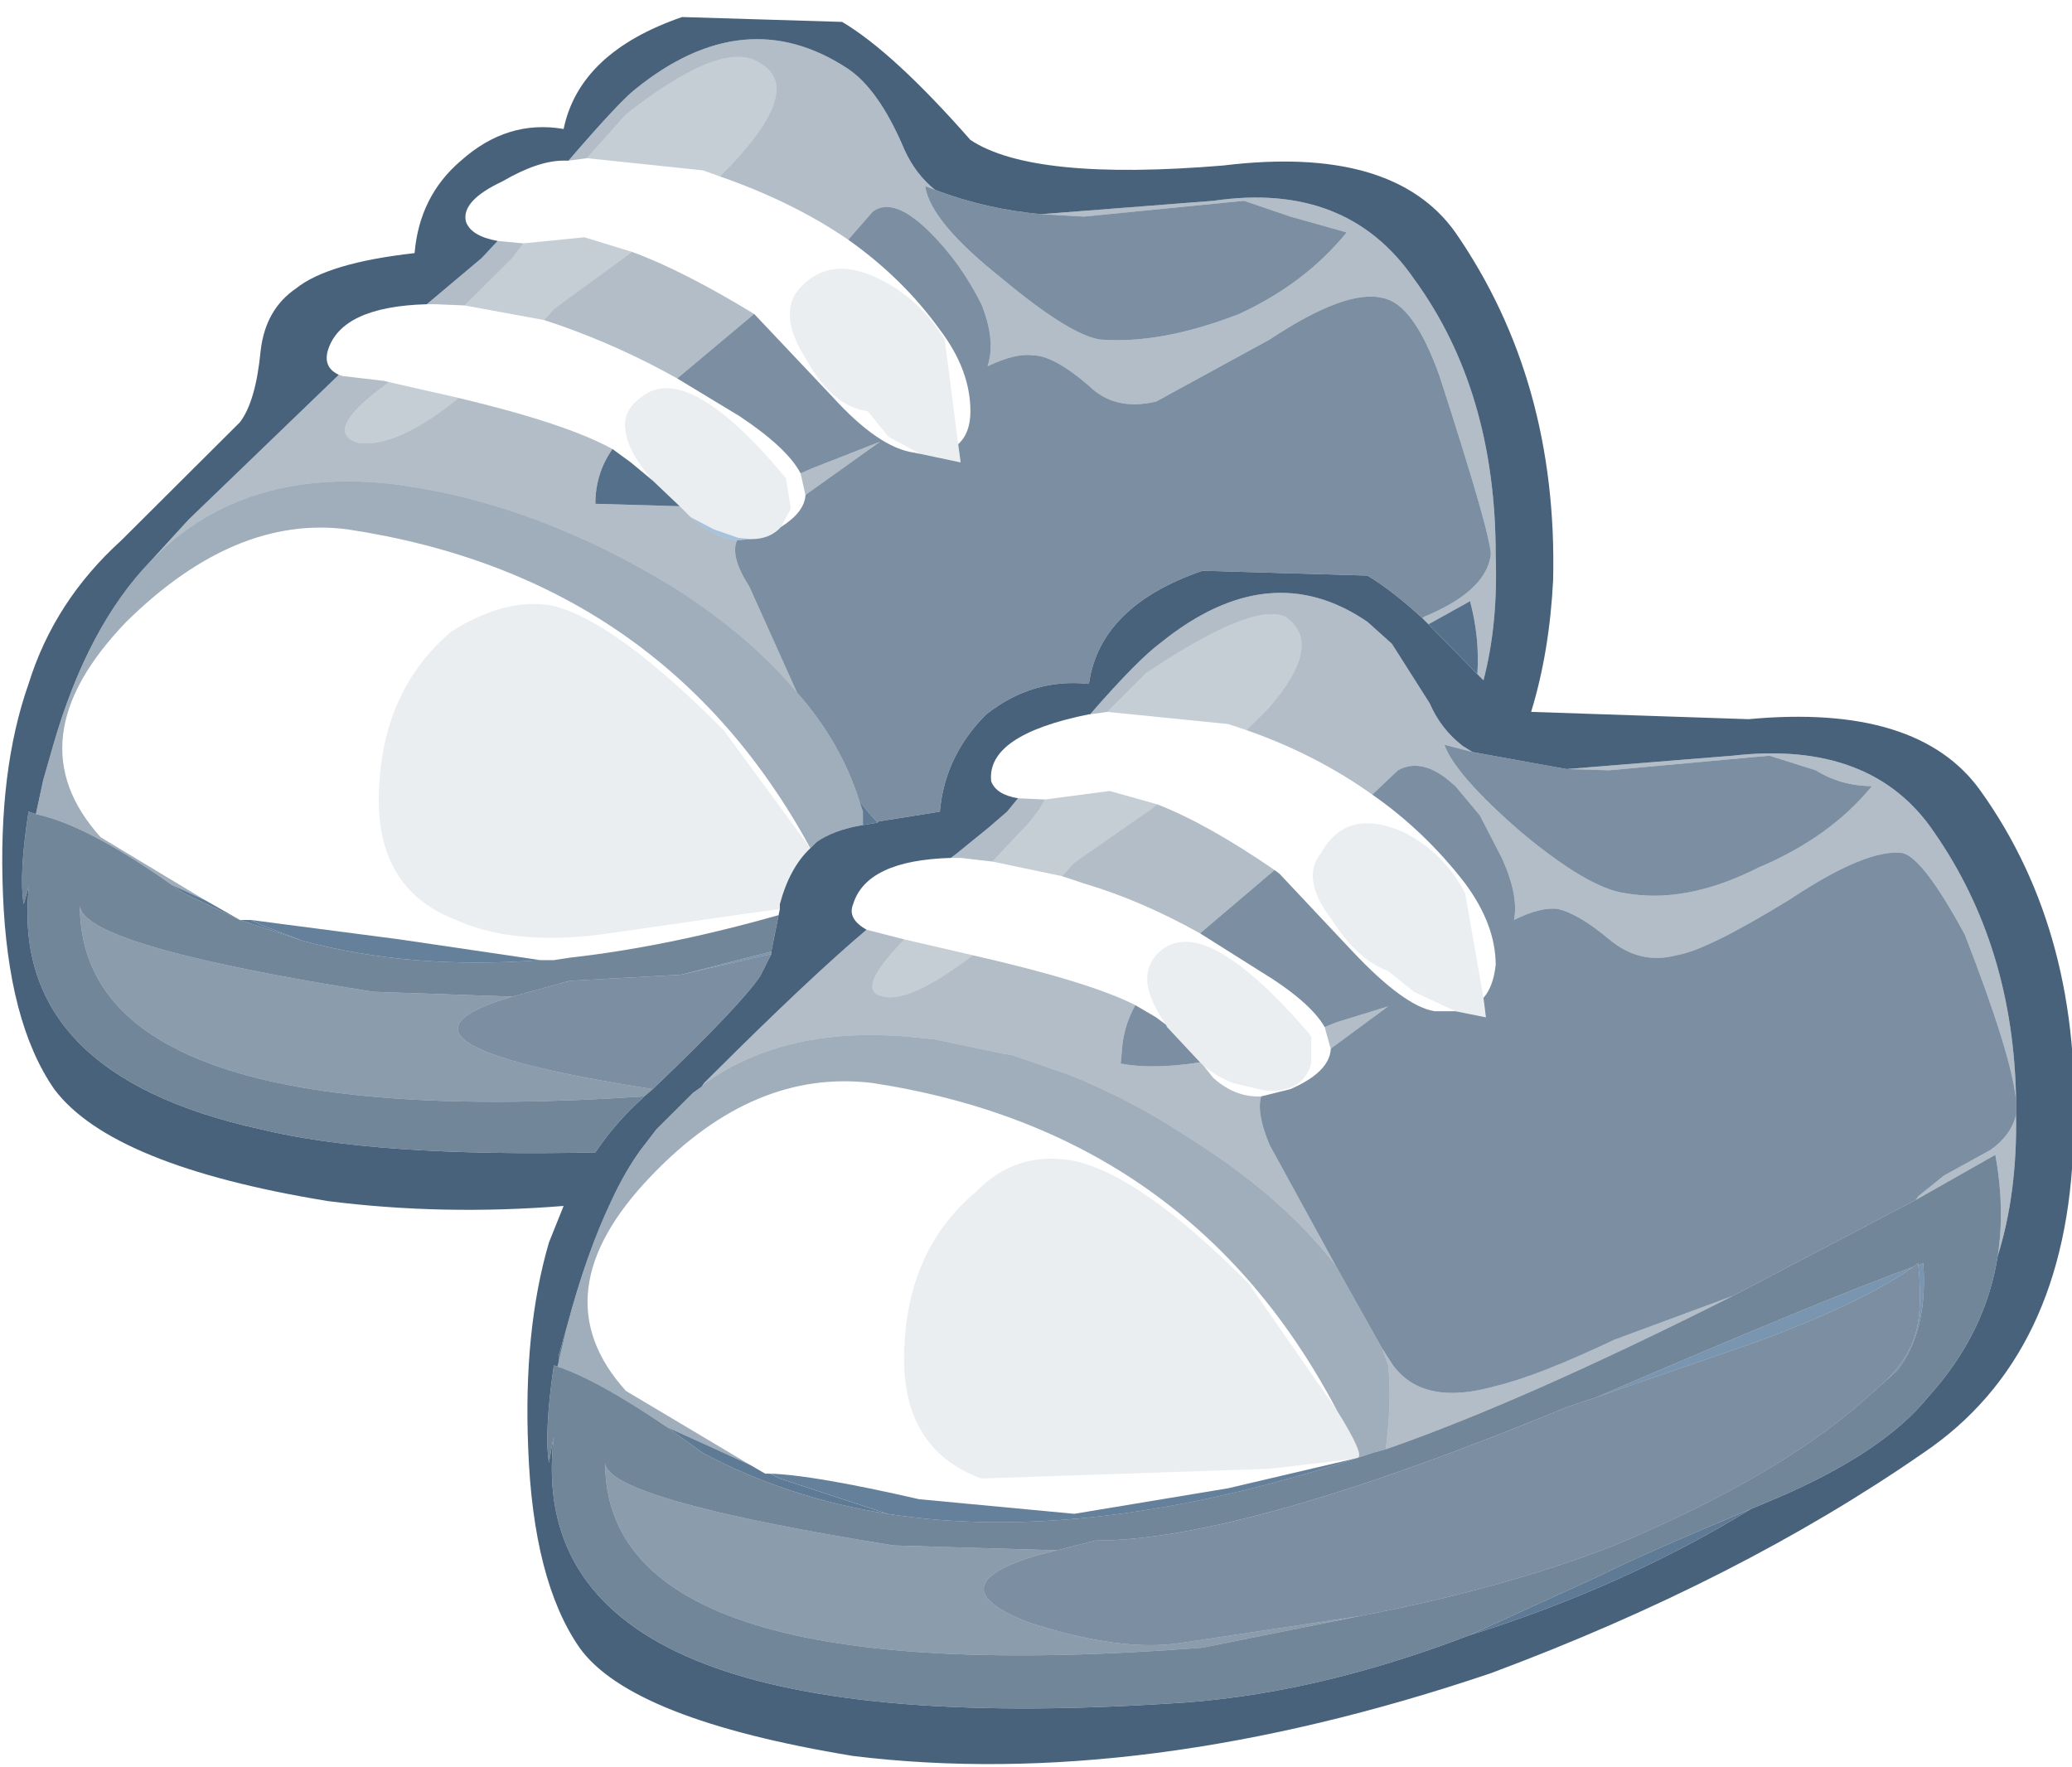<svg xmlns="http://www.w3.org/2000/svg" xmlns:xlink="http://www.w3.org/1999/xlink" width="22.05" height="18.8"><use xlink:href="#a" width="84.85" height="72.5" transform="matrix(.26 0 0 .259 .018 0)"/><defs><use xlink:href="#b" id="a" width="84.85" height="72.5"/><g id="b" fill-rule="evenodd"><path fill="#5f7a95" d="M71.6 62q-5.2 3.2-11.55 5.2l5.35-2.45q1.9-.95 6.2-2.75m-49.05-2.5v-.25l.05-.2-.05.45m.25-3.55v-.25l.35-1.25-.35 1.5M35.1 32.9l.35.45.4.45-.6.1v-.55l-.15-.45m-22.8 5.75-2.55-.85-2.3-1.1-.5-.35 1.4.65 1.4.8h.45l.4.2 1.7.65m-11.2-2.2v-.15.25-.1M30.65 60.2l.6.35h.2l.4.2 4.4 1.45q-4.1-.65-7.55-2.5l-1.45-1.05q1.55.7 3.4 1.55"/><path fill="#55708b" d="m26.65 19.75 1.1 1.05-3.45-.1q0-1.25.7-2.25l.75.55.9.75"/><path fill="#65809b" d="M22.05 39.45q-5.35.4-9.75-.8L10.6 38l-.4-.2 6.1.8 5.75.85m33.25 20.5.2-.05q-11 3.6-19.25 2.3l-4.4-1.45-.4-.2q1.75.05 6.1 1.05l6.35.6 6.3-1.05 5.1-1.2"/><path fill="#55708b" d="m58.4 25.65 1.7-.95q.4 1.5.3 3l-2-2.05"/><path fill="#7a95b0" d="m27.8 40.05 1.55-.4 2.15-.55v.1l-3.7.85m49.3 16.7q.85-.85 1.15-1.7.4-1.05.2-3.05l.2-.1q.2 2.75-1.05 4.4l-.5.45m1.15-4.7q-2.3 1.6-6.75 3.2l-6.2 2.15q9.35-4.05 12.95-5.35"/><path fill="#a7c2dd" d="m28.2 21.25.95.5 1 .35.55.05-.6.05q-.9-.1-1.8-.85l-.1-.1"/><path fill="#3f5a75" fill-opacity=".953" d="m60.4 27.7.25.25q.6-2.3.5-5.15 0-6.75-3.35-11.35-2.75-4-8.2-3.2l-7.05.55q-2.25-.2-4.35-1-.8-.65-1.25-1.65-1.05-2.5-2.35-3.35-4.2-2.75-8.65.85-.65.5-2.75 2.95H23q-1.05 0-2.5.85-1.7.8-1.5 1.65.2.6 1.3.8l-.65.7-2.25 1.9q-3.5.1-4.05 1.9-.2.7.45 1l-6.15 5.95-1.55 1.7q-2.6 2.7-4 7.6l-.4 1.4-.3 1.4-.3-.1q-.4 2.55-.2 3.8l.2-.7v.1q-.7 7.6 9.5 9.85 4.7 1.15 13.7.95.8-1.2 1.9-2.2l.1-.1.35-.3q3.6-3.45 4.4-4.65l.45-.9v-.1l.3-1.5.05-.25v-.2q.4-1.5 1.25-2.3l.25-.25q.7-.5 1.9-.7l.6-.1.05-.05 2.5-.4q.2-2.3 1.9-4 1.9-1.5 4.2-1.25.45-3.2 4.65-4.65l6.75.2q1 .6 2.25 1.75l.25.25 2 2.05m3.65 3.9-3.85-.7-.4-.25q-.9-.7-1.35-1.75l-1.55-2.45-1-.9q-4-2.75-8.45.85-.95.7-2.9 2.95h-.05q-4.2.85-4 2.75.2.55 1.1.7l-.45.55-.75.65-1.35 1.1-.2.15q-3.45.1-4 1.9-.25.6.55 1.05-2.3 1.95-6.25 5.9l-.4.4-.1.15-.35.25-1.5 1.5-.65.85q-.65.9-1.2 2.1-1 2.1-1.8 5.1l-.35 1.25v.25l-.05.2-.15-.05q-.4 2.75-.2 4l.15-.85v.25Q21.6 71.65 47.7 70q5.85-.3 12.35-2.8 6.35-2 11.55-5.2l.95-.4q4.45-1.9 6.3-4.2 2.35-2.6 2.85-5.8.8-2.55.75-5.8v-.6q-.1-6.3-3.35-11-2.55-3.8-8.25-3.15l-6.8.55m7.45-2.05q6.95-.65 9.5 2.95 4.2 5.9 3.8 14.35-.25 8.85-6.15 12.85-7.55 5.25-17.7 9.05-14.3 4.85-26.1 3.4-9.1-1.5-11.2-4.45-1.9-2.75-2.1-8.2-.2-4.85.85-8.45l.6-1.5q-4.95.4-9.65-.2-8.85-1.45-11.2-4.6Q.25 42 .05 36.7q-.2-5.05 1.05-8.6 1.05-3.4 3.8-5.9l4.85-4.85q.65-.85.85-2.95.2-1.7 1.45-2.55 1.3-1.05 4.85-1.45.2-2.35 1.9-3.8 1.9-1.7 4.2-1.3.65-3.15 4.85-4.6l6.55.2q2.1 1.25 5.25 4.85Q42.2 7.45 50 6.8q6.95-.85 9.5 2.75 4.2 6.1 4 14.3-.15 2.95-.9 5.4l8.9.3"/><path fill="#3f5a75" fill-opacity=".4" d="m42.55 8.8 7.05-.55q5.45-.8 8.2 3.2 3.35 4.6 3.35 11.35.1 2.85-.5 5.15l-.25-.25q.1-1.5-.3-3l-1.7.95-.25-.25.05-.05q2.55-1.05 2.75-2.55 0-.85-2.1-7.35-1.05-2.95-2.3-3.2-1.5-.4-4.65 1.7l-4.65 2.55q-1.7.4-2.75-.65-1.45-1.25-2.3-1.25-.7-.1-1.85.45.35-1.05-.25-2.55-.85-1.7-2.1-2.95-1.5-1.5-2.35-.85l-1 1.15Q32.4 8.3 29.4 7.25q3.55-3.55 1.65-4.65-1.5-1.05-5.5 2.1l-1.6 1.8-.75.1q2.1-2.45 2.75-2.95Q30.4.05 34.6 2.8q1.3.85 2.35 3.35.45 1 1.25 1.65l-.4-.15q.2 1.45 3.15 3.8 2.75 2.3 4 2.5 2.5.2 5.7-1.05 2.7-1.25 4.4-3.35l-2.3-.65-1.9-.65-6.55.65-1.75-.1M60.2 30.9l-1.15-.3q.45 1.25 3.15 3.6 2.75 2.3 4.25 2.5 2.5.45 5.45-1.05 2.95-1.25 4.65-3.35-1.25 0-2.3-.65l-1.9-.6-6.55.6-1.75-.05 6.8-.55q5.7-.65 8.25 3.15 3.25 4.7 3.35 11-.2-1.9-2.1-6.8-1.7-3.15-2.55-3.35-1.45-.2-4.6 1.9-3.4 2.1-4.65 2.3-1.5.4-2.75-.65t-2.1-1.25q-.7-.1-1.8.45.2-1-.5-2.55l-.9-1.75-1-1.2-.35-.3q-1.1-.85-2-.35l-1.05 1Q53.8 31 50.95 30l.9-.9q2.3-2.65.7-3.75-1.3-.65-5.7 2.3l-1.6 1.6-.7.1q1.95-2.25 2.9-2.95 4.45-3.6 8.45-.85l1 .9 1.55 2.45q.45 1.05 1.35 1.75l.4.25m22.25 14.9q.05 3.25-.75 5.8.3-1.95-.1-4.15l-3.25 1.85.1-.15 1.05-.85 1.9-1.05q.85-.6 1.05-1.45m-53.8-1.15.1-.15.4-.4q3.95-3.95 6.25-5.9l1.55.4q-2.1 2.15-.85 2.35 1.1.25 3.65-1.7 4.8 1.1 6.65 2.05-.5.9-.55 1.9l-.05.5q1.3.25 3.25-.05l.15.15.4.5q.9.8 1.95.75-.2.7.35 2L54.6 52q-2.15-2.8-5.85-5.15-2.55-1.7-5.1-2.7l-2.3-.8-.35-.05-2.85-.6-1-.1q-5.05-.45-8.35 1.9l-.15.15m10.2-9.4.2-.15L40.4 34l.75-.65.45-.55 1.1.05-.2.35-.1.15-.35.45-1.5 1.6-1.3-.15h-.4M20.3 9.9l1.05.1-.45.6-1.95 1.95-1.2-.05h-.35l2.25-1.9.65-.7m5.5.45q2.05.75 5 2.55l-3.15 2.65q-2.3-1.3-4.85-2.2l-.6-.2.4-.45 3.2-2.35m1.95 10.45.45.45.1.1q.9.75 1.8.85-.3.65.5 1.9l1.95 4.35q-1.95-2.35-5.1-4.35-5.9-3.6-11.8-4.25-5.95-.55-9.55 3.2l1.55-1.7 6.15-5.95.15.05 1.7.2.2.05-.2.15q-2.55 1.9-1.05 2.35 1.6.2 4.1-1.85 4.4 1.05 6.3 2.1-.7 1-.7 2.25l3.45.1m5.15-.45-.2-.9.45-.2 2.8-1.1-3 2.15-.05.05M54.4 43.1l-.25-.9.5-.2 2.1-.65-2.3 1.7-.05.05m-5.35-4.75Q46.65 37 44.3 36.3l-.9-.3.5-.55 2.5-1.75.65-.45.25-.2q2.05.8 4.8 2.7l-3.05 2.6M56.5 55.4l.45.7q1.25 1.7 4.2.85 1.7-.4 4.85-1.9l4.85-1.8q-8.6 4.35-14.2 6.3.25-1.95.1-3.45l-.25-.7"/><path fill="#3f5a75" fill-opacity=".682" d="m42.55 8.8 1.75.1 6.55-.65 1.9.65 2.3.65q-1.7 2.1-4.4 3.35-3.2 1.25-5.7 1.05-1.25-.2-4-2.5Q38 9.1 37.8 7.65l.4.15q2.1.8 4.35 1m-7.9 1.05 1-1.15q.85-.65 2.35.85 1.25 1.25 2.1 2.95.6 1.5.25 2.55 1.15-.55 1.85-.45.85 0 2.3 1.25 1.05 1.05 2.75.65l4.65-2.55q3.15-2.1 4.65-1.7 1.25.25 2.3 3.2 2.1 6.5 2.1 7.35-.2 1.5-2.75 2.55l-.05.05q-1.25-1.15-2.25-1.75l-6.75-.2q-4.2 1.45-4.65 4.65-2.3-.25-4.2 1.25-1.7 1.7-1.9 4l-2.5.4-.05.05-.4-.45-.35-.45q-.75-2.4-2.55-4.45L30.6 24.1q-.8-1.25-.5-1.9l.6-.05q.75 0 1.2-.5.95-.6 1-1.3l.05-.05 3-2.15-2.8 1.1-.45.2q-.55-1.05-2.5-2.35l-2.55-1.55 3.15-2.65 3.2 3.4q1.9 2.1 3.35 2.3l.25.05 1.65.35-.1-.75q.5-.45.5-1.35 0-1.7-1.25-3.35-1.5-2.1-3.75-3.7M60.2 30.9l3.85.7 1.75.05 6.55-.6 1.9.6q1.05.65 2.3.65-1.7 2.1-4.65 3.35-2.95 1.5-5.45 1.05-1.5-.2-4.25-2.5-2.7-2.35-3.15-3.6l1.15.3m22.25 14.3v.6q-.2.85-1.05 1.45l-1.9 1.05-1.05.85-.1.15-7.5 3.95-4.85 1.8q-3.15 1.5-4.85 1.9-2.95.85-4.2-.85l-.45-.7-1.9-3.4-2.7-4.95q-.55-1.3-.35-2l1.2-.3q1.6-.7 1.65-1.65l.05-.05 2.3-1.7-2.1.65-.5.2q-.6-1.05-2.65-2.3l-2.45-1.55 3.05-2.6.2.15 2.95 3.15q2.15 2.3 3.4 2.5h.85l1.25.25-.1-.8q.4-.45.5-1.35 0-1.65-1.25-3.35-1.65-2.15-3.8-3.65l1.05-1q.9-.5 2 .35l.35.3 1 1.2.9 1.75q.7 1.55.5 2.55 1.1-.55 1.8-.45.85.2 2.1 1.25t2.75.65q1.25-.2 4.65-2.3 3.15-2.1 4.6-1.9.85.2 2.55 3.35 1.9 4.9 2.1 6.8M20.9 40.95l2.35-.65 4.55-.25 3.7-.85-.45.9q-.8 1.2-4.4 4.65-12.2-1.9-5.75-3.8m25.5.35.85.5.4.3.05.1 1.35 1.45q-1.95.3-3.25.05l.05-.5q.05-1 .55-1.9m9.2 25.1-7.3 1.1q-2.5.4-6.3-.85-3.8-1.5.4-2.75l.8-.2 1.55-.4q6.1 0 19.35-5.5l1.2-.4 6.2-2.15q4.45-1.6 6.75-3.2l.2-.15v.1q.2 2-.2 3.05-.3.85-1.15 1.7l-.95.85q-3.6 3.15-10.15 5.9-4.45 1.75-10.4 2.9"/><path fill="#3f5a75" fill-opacity=".302" d="m23.95 6.5 1.6-1.8q4-3.15 5.5-2.1 1.9 1.1-1.65 4.65L28.7 7l-4.75-.5m27 23.5-.75-.25-4.95-.5 1.6-1.6q4.4-2.95 5.7-2.3 1.6 1.1-.7 3.75l-.9.9m-29.6-20 2.5-.25 1.95.6-3.2 2.35-.4.45-3.25-.6 1.95-1.95.45-.6m15.6 28.6 2.8.65q-2.55 1.95-3.65 1.7-1.25-.2.85-2.35M43.4 36l-2.85-.6 1.5-1.6.35-.45.1-.15.2-.35 2.65-.35 1.95.55-.25.2-.65.45-2.5 1.75-.5.55M15.85 15.7l2.85.65q-2.5 2.05-4.1 1.85-1.5-.45 1.05-2.35l.2-.15"/><path fill="#3f5a75" fill-opacity=".102" d="m37.6 18.65-1.3-.7-.85-1.05q-1.45-.2-2.5-2.1-1.1-1.7-.45-2.75 1.25-1.65 3.4-.6 1.65.8 2.7 2.5l.55 4.3.1.75-1.65-.35m-10.95 1.1-.25-.3q-.75-.95-.85-1.65-.2-.9.65-1.5.45-.35 1-.35 1.85 0 4.9 3.7l.2 1.25-.4.75q-.45.5-1.2.5l-.55-.05-1-.35-.95-.5-.45-.45-1.1-1.05m5.2 17.6-1.45.2-5.9.85q-3.6.45-5.9-.6-3.4-1.3-3.15-5.5.2-4 2.95-6.35 2.3-1.45 4.2-1.05 2.55.65 6.95 5.1l3.55 4.85q-.85.8-1.25 2.3v.2m15.8 4.75q-.65-.95-.75-1.65-.1-.85.55-1.4.5-.4 1.15-.35 1.8.15 4.9 3.75l.1.15v1.1q-.35 1.25-1.95 1.1l-1.25-.3q-.65-.25-1.2-.7l-.15-.15-1.35-1.45-.05-.1m11.85-.55-1.7-.8-1.05-.85q-1.25-.45-2.3-2.1-1.3-1.7-.45-2.75 1.05-1.9 3.4-.85 1.65.85 2.5 2.5l.75 4.3.1.8-1.25-.25m-4.2 18.4-3.4.4-11.8.4q-3.4-1.25-3.15-5.5.2-4 2.95-6.3 1.65-1.7 4-1.25 2.75.6 7.15 5.05l3.6 5.2q1.15 1.85.85 1.95l-.2.05"/><path fill="#3f5a75" fill-opacity=".49" d="m22.75 56.15.05-.2.35-1.5q.8-3 1.8-5.1.55-1.2 1.2-2.1l.65-.85 1.5-1.5.35-.25.15-.15q3.3-2.35 8.35-1.9l1 .1 2.85.6.35.05 2.3.8q2.55 1 5.1 2.7 3.7 2.35 5.85 5.15l1.9 3.4.25.7q.15 1.5-.1 3.45l-.55.15-.6.2q.3-.1-.85-1.95-6-11.45-19-13.45-4.85-.6-9.05 3.8-4.65 4.85-1.05 8.85l5.1 3.05q-1.85-.85-3.4-1.55-2.85-1.95-4.5-2.5m9.8-27.7q1.8 2.05 2.55 4.45l.15.45v.55q-1.2.2-1.9.7l-.25.25q-6.05-11.15-18.95-13.1-4.6-.6-9.05 3.8Q.45 30.4 4.05 34.4l4.3 2.6-1.4-.65Q3.5 33.9 1.4 33.45l.3-1.4.4-1.4q1.4-4.9 4-7.6 3.6-3.75 9.55-3.2 5.9.65 11.8 4.25 3.15 2 5.1 4.35"/><path fill="#3f5a75" fill-opacity=".733" d="M81.7 51.6q-.5 3.2-2.85 5.8-1.85 2.3-6.3 4.2l-.95.4q-4.3 1.8-6.2 2.75l-5.35 2.45q-6.5 2.5-12.35 2.8-26.1 1.65-25.15-10.5l.05-.45-.05.2-.15.85q-.2-1.25.2-4l.15.05q1.65.55 4.5 2.5l1.45 1.05q3.45 1.85 7.55 2.5 8.25 1.3 19.25-2.3l.6-.2.55-.15q5.6-1.95 14.2-6.3l7.5-3.95 3.25-1.85q.4 2.2.1 4.15M22.05 39.45h.55l.65-.1q4-.45 8.55-1.75l-.3 1.5-2.15.55-1.55.4-4.55.25-2.35.65-5.7-.2q-11.95-1.9-12-3.55 0 9.4 23.1 7.85l-.1.1q-1.1 1-1.9 2.2-9 .2-13.7-.95-10.2-2.25-9.5-9.85v-.25.15l-.2.7q-.2-1.25.2-3.8l.3.1q2.1.45 5.55 2.9l.5.35 2.3 1.1 2.55.85q4.4 1.2 9.75.8M55.6 66.4q5.95-1.15 10.4-2.9 6.55-2.75 10.15-5.9l.95-.85.5-.45q1.25-1.65 1.05-4.4l-.2.1v-.1l-.2.15q-3.6 1.3-12.95 5.35l-1.2.4q-13.25 5.5-19.35 5.5l-1.55.4-6.7-.2q-11.75-1.9-11.8-3.4 0 9.5 24.45 7.6l6.45-1.3"/><path fill="#3f5a75" fill-opacity=".6" d="M26.3 45.05Q3.2 46.6 3.2 37.2q.05 1.65 12 3.55l5.7.2q-6.45 1.9 5.75 3.8l-.35.3M43.2 63.7l-.8.2q-4.2 1.25-.4 2.75 3.8 1.25 6.3.85l7.3-1.1-6.45 1.3Q24.7 69.6 24.7 60.1q.05 1.5 11.8 3.4l6.7.2"/></g></defs></svg>